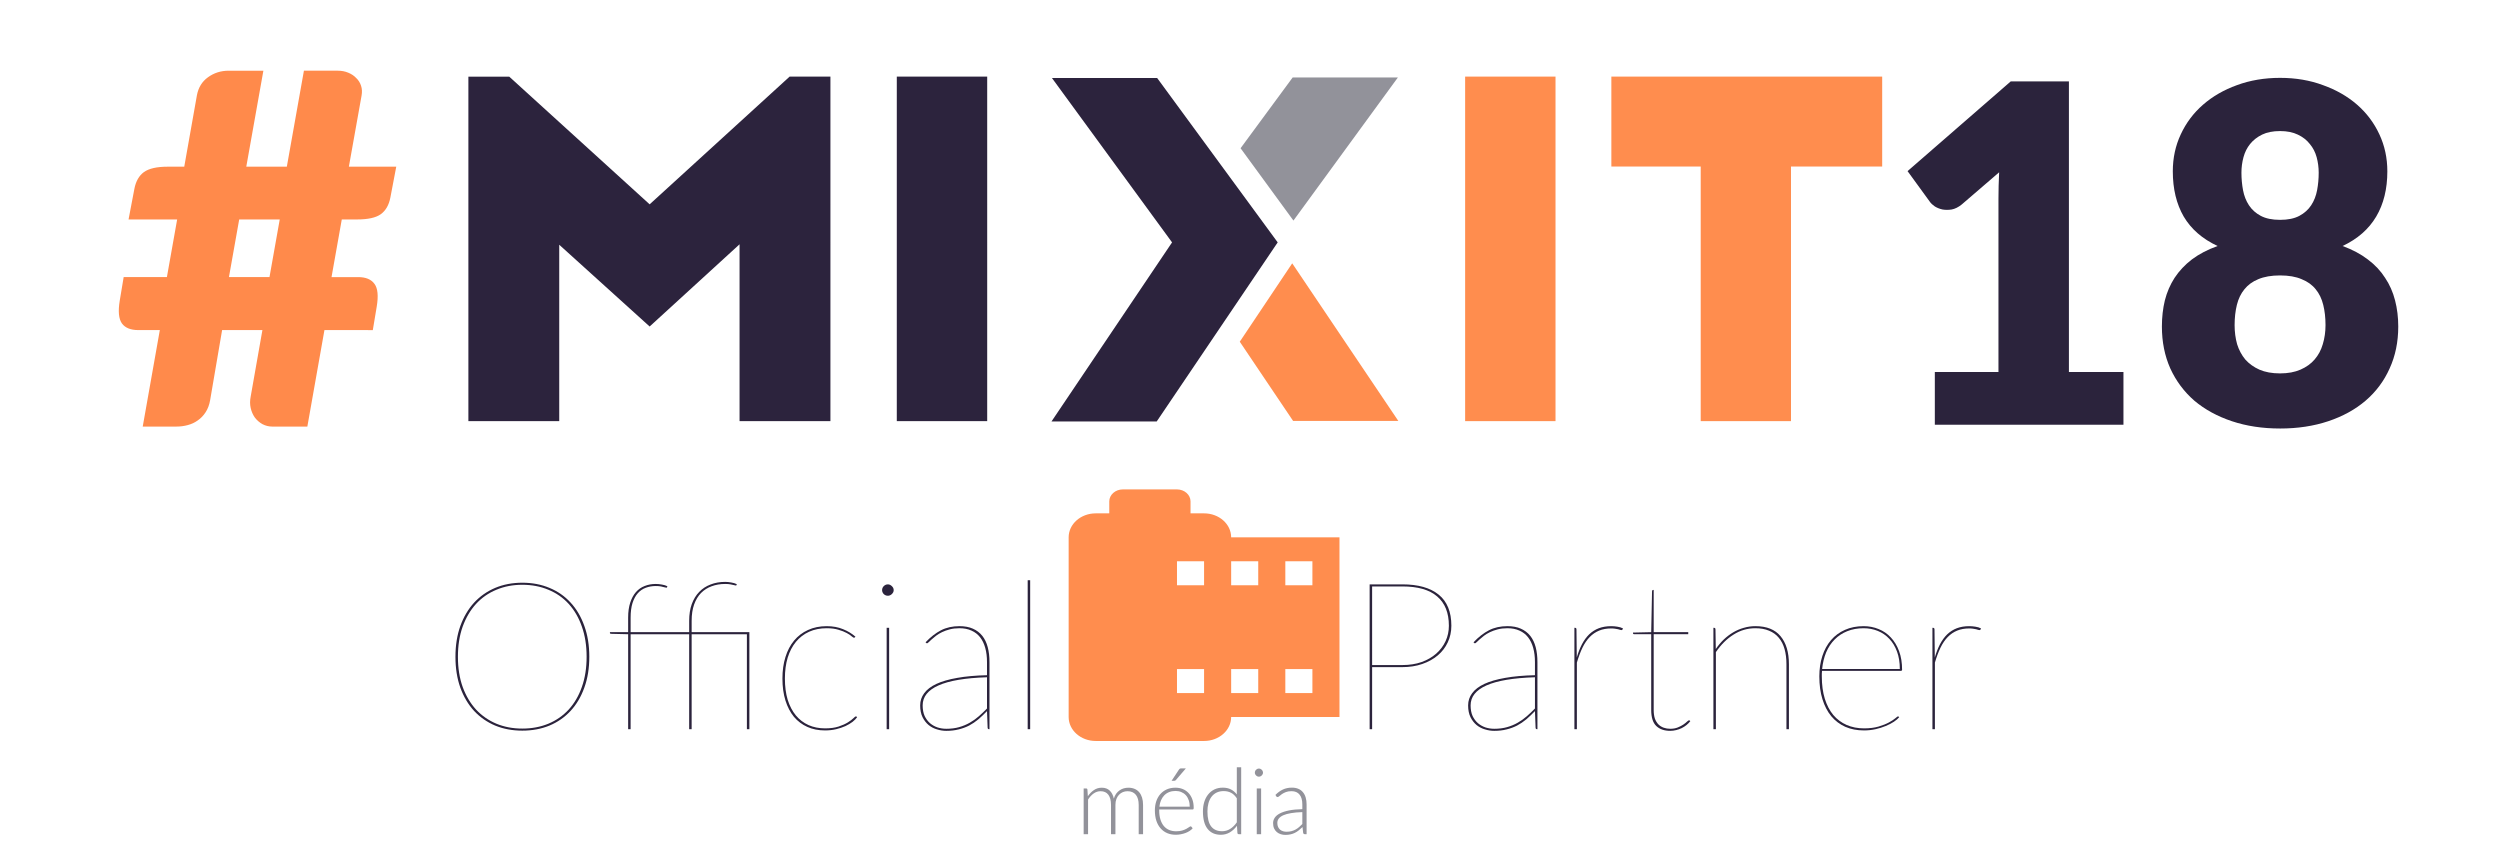 <?xml version="1.0" encoding="UTF-8" standalone="no"?>
<svg
        xmlns:dc="http://purl.org/dc/elements/1.1/"
        xmlns:cc="http://creativecommons.org/ns#"
        xmlns:rdf="http://www.w3.org/1999/02/22-rdf-syntax-ns#"
        xmlns="http://www.w3.org/2000/svg"
        xmlns:sodipodi="http://sodipodi.sourceforge.net/DTD/sodipodi-0.dtd"
        xmlns:inkscape="http://www.inkscape.org/namespaces/inkscape"
        width="580"
        height="200"
        viewBox="0 0 580 200"
        version="1.1"
        id="svg18"
        sodipodi:docname="mxt-partnair18--media.svg"
        inkscape:version="0.92.1 r15371">
  <defs
     id="defs22" />
  <sodipodi:namedview
     pagecolor="#ffffff"
     bordercolor="#666666"
     borderopacity="1"
     objecttolerance="10"
     gridtolerance="10"
     guidetolerance="10"
     inkscape:pageopacity="0"
     inkscape:pageshadow="2"
     inkscape:window-width="3775"
     inkscape:window-height="2136"
     id="namedview20"
     showgrid="false"
     inkscape:zoom="2.6275862"
     inkscape:cx="115.21009"
     inkscape:cy="40.99385"
     inkscape:window-x="3905"
     inkscape:window-y="24"
     inkscape:window-maximized="1"
     inkscape:current-layer="svg18" />
  <path
     d="M 324.41,97.656 H 300 L 287.627,79.278 299.794,61.09 Z"
     id="path2"
     inkscape:connector-curvature="0"
     style="fill:#ff8d4e" />
  <path
     d="M 324.31,17.97 H 299.9 l -12.088,16.42 12.263,16.78 z"
     id="path4"
     inkscape:connector-curvature="0"
     style="fill:#92929a" />
  <path
     d="m 296.425,56.234 -27.97,-38.142 h -24.41 l 27.872,38.142 -27.97,41.544 h 24.41 z m -145.708,-8.83 32.468,-29.626 h 9.474 V 97.7 H 171.577 V 56.675 L 150.717,75.75 129.742,56.78 V 97.7 H 108.665 V 17.78 h 9.475 z m 57.34,-29.627 h 20.972 V 97.7 h -20.973 z"
     id="path6"
     inkscape:connector-curvature="0"
     style="fill:#2c233d" />
  <path
     d="m 339.91,17.777 h 20.97 V 97.7 h -20.97 z m 33.925,10e-4 h 62.832 v 20.86 H 415.51 V 97.7 H 394.566 V 38.638 h -20.73 z"
     id="path8"
     inkscape:connector-curvature="0"
     style="fill:#ff8d4e" />
  <path
     d="m 75.27,76.58 -3.966,22.385 h -8.16 q -1.19,0 -2.266,-0.567 -1.02,-0.567 -1.757,-1.53 -0.68,-0.963 -0.962,-2.21 -0.284,-1.247 0,-2.663 l 2.72,-15.414 h -9.35 L 48.75,92.846 q -0.282,1.643 -1.076,2.833 -0.736,1.133 -1.813,1.87 -1.02,0.737 -2.322,1.077 -1.247,0.34 -2.607,0.34 h -7.82 L 37.08,76.58 h -4.99 q -2.662,0 -3.796,-1.53 -1.133,-1.585 -0.51,-5.325 l 0.907,-5.44 h 10.03 L 41.1,50.91 H 29.825 l 1.36,-7.14 q 0.51,-2.605 2.21,-3.852 1.757,-1.247 5.497,-1.247 h 3.854 L 45.69,22.07 q 0.51,-2.663 2.55,-4.137 2.098,-1.53 4.818,-1.53 h 8.046 l -3.966,22.27 h 9.406 L 70.51,16.4 h 7.82 q 1.36,0 2.438,0.455 1.133,0.453 1.87,1.246 0.793,0.738 1.133,1.815 0.34,1.02 0.114,2.266 l -2.946,16.49 H 91.93 l -1.36,7.14 q -0.51,2.665 -2.266,3.91 -1.7,1.19 -5.44,1.19 h -3.57 l -2.38,13.375 h 6.177 q 2.664,0 3.798,1.586 1.133,1.53 0.51,5.27 l -0.907,5.44 z M 53.115,64.286 h 9.407 L 64.9,50.91 h -9.406 z"
     style="font-weight:900;font-size:85px;font-family:Lato;letter-spacing:0;word-spacing:0;fill:#ff8a4b;stroke-width:0.75"
     font-weight="900"
     font-size="85"
     letter-spacing="0"
     word-spacing="0"
     id="path10"
     inkscape:connector-curvature="0" />
  <g
     style="font-weight:900;font-size:80.506px;line-height:1.25;font-family:sans-serif;letter-spacing:0;word-spacing:0;fill:#2b233c;stroke-width:0.839"
     font-size="80.506"
     letter-spacing="0"
     word-spacing="0"
     font-weight="900"
     id="g16"
     transform="translate(2,-2)">
    <path
       d="m 446.88,88.302 h 14.763 V 48.145 q 0,-2.95 0.158,-6.174 l -8.698,7.486 q -1.16,0.93 -2.32,1.148 -1.107,0.163 -2.11,0 -1,-0.22 -1.792,-0.71 -0.79,-0.547 -1.16,-1.093 L 440.554,41.7 464.491,20.884 h 13.497 v 67.42 h 12.653 v 12.238 h -43.76 z"
       style="font-family:Lato"
       id="path12"
       inkscape:connector-curvature="0" />
    <path
       d="m 526.975,101.414 q -6.116,0 -11.177,-1.694 -5.062,-1.693 -8.7,-4.753 -3.585,-3.114 -5.588,-7.485 -1.95,-4.37 -1.95,-9.725 0,-3.223 0.684,-6.064 0.738,-2.896 2.267,-5.245 1.583,-2.404 4.008,-4.262 2.478,-1.857 5.958,-3.114 -5.272,-2.46 -7.856,-6.83 -2.53,-4.37 -2.53,-10.49 0,-4.643 1.845,-8.577 1.845,-3.988 5.167,-6.884 3.32,-2.895 7.856,-4.534 4.587,-1.693 10.017,-1.693 5.43,0 9.965,1.693 4.587,1.64 7.908,4.535 3.322,2.897 5.167,6.885 1.845,3.934 1.845,8.578 0,6.12 -2.583,10.49 -2.584,4.37 -7.803,6.83 3.427,1.256 5.852,3.113 2.478,1.858 4.007,4.262 1.582,2.35 2.32,5.245 0.738,2.84 0.738,6.064 0,5.354 -2.002,9.725 -1.95,4.37 -5.59,7.485 -3.584,3.06 -8.646,4.753 -5.06,1.694 -11.177,1.694 z m 0,-12.785 q 2.742,0 4.745,-0.875 2.004,-0.874 3.27,-2.35 1.317,-1.53 1.897,-3.55 0.633,-2.076 0.633,-4.426 0,-2.57 -0.528,-4.7 -0.527,-2.13 -1.74,-3.605 -1.212,-1.53 -3.268,-2.35 -2.004,-0.874 -5.01,-0.874 -3.004,0 -5.06,0.875 -2.004,0.82 -3.217,2.35 -1.212,1.475 -1.74,3.606 -0.527,2.13 -0.527,4.7 0,2.35 0.58,4.425 0.633,2.02 1.898,3.55 1.318,1.476 3.27,2.35 2.003,0.874 4.797,0.874 z m 0,-35.623 q 2.742,0 4.48,-0.928 1.74,-0.93 2.743,-2.46 1.002,-1.53 1.37,-3.497 0.37,-1.966 0.37,-4.043 0,-1.857 -0.475,-3.605 -0.474,-1.75 -1.58,-3.06 -1.056,-1.366 -2.796,-2.185 -1.687,-0.82 -4.112,-0.82 -2.478,0 -4.165,0.82 -1.687,0.82 -2.794,2.185 -1.055,1.31 -1.53,3.06 -0.474,1.748 -0.474,3.605 0,2.077 0.37,4.043 0.368,1.967 1.37,3.497 1.002,1.53 2.742,2.46 1.74,0.927 4.48,0.927 z"
       id="path14"
       inkscape:connector-curvature="0" />
  </g>
  <g
     aria-label="Official     Partner"
     style="font-style:normal;font-weight:normal;font-size:40px;line-height:1.25;font-family:sans-serif;letter-spacing:0px;word-spacing:0px;fill:#2b233c;fill-opacity:1;stroke:none"
     id="text852">
    <path
       d="m 136.719,152.373 q 0,3.984 -1.152,7.152 -1.128,3.168 -3.192,5.4 -2.04,2.208 -4.896,3.408 -2.856,1.176 -6.312,1.176 -3.432,0 -6.288,-1.176 -2.832,-1.2 -4.896,-3.408 -2.04,-2.232 -3.192,-5.4 -1.128,-3.168 -1.128,-7.152 0,-3.96 1.128,-7.128 1.152,-3.192 3.192,-5.424 2.064,-2.232 4.896,-3.432 2.856,-1.2 6.288,-1.2 3.456,0 6.312,1.2 2.856,1.176 4.896,3.408 2.064,2.232 3.192,5.424 1.152,3.168 1.152,7.152 z m -0.624,0 q 0,-3.912 -1.104,-7.008 -1.08,-3.096 -3.048,-5.256 -1.968,-2.16 -4.728,-3.288 -2.736,-1.152 -6.048,-1.152 -3.264,0 -6,1.152 -2.736,1.128 -4.728,3.288 -1.968,2.16 -3.096,5.256 -1.104,3.096 -1.104,7.008 0,3.912 1.104,7.008 1.128,3.072 3.096,5.232 1.992,2.136 4.728,3.288 2.736,1.128 6,1.128 3.312,0 6.048,-1.128 2.76,-1.152 4.728,-3.288 1.968,-2.16 3.048,-5.232 1.104,-3.096 1.104,-7.008 z"
       style="font-style:normal;font-variant:normal;font-weight:100;font-stretch:normal;font-size:48px;font-family:Lato;-inkscape-font-specification:'Lato Thin';fill:#2b233c;fill-opacity:1"
       id="path834" />
    <path
       d="m 145.729,169.173 v -22.032 l -3.936,-0.096 q -0.288,0 -0.288,-0.192 v -0.192 h 4.224 v -3.36 q 0,-2.016 0.48,-3.48 0.48,-1.488 1.32,-2.448 0.84,-0.96 2.016,-1.416 1.176,-0.48 2.592,-0.48 0.696,0 1.44,0.144 0.744,0.12 1.248,0.384 l -0.048,0.192 q -0.048,0.168 -0.192,0.144 -0.144,-0.024 -0.456,-0.096 -0.288,-0.096 -0.792,-0.192 -0.48,-0.096 -1.2,-0.096 -1.248,0 -2.328,0.408 -1.056,0.384 -1.848,1.272 -0.768,0.864 -1.224,2.28 -0.432,1.392 -0.432,3.384 v 3.36 h 13.584 v -2.64 q 0,-2.184 0.6,-3.864 0.624,-1.704 1.728,-2.832 1.104,-1.152 2.64,-1.728 1.536,-0.6 3.384,-0.6 0.696,0 1.44,0.144 0.744,0.12 1.248,0.384 l -0.048,0.192 q -0.048,0.144 -0.192,0.12 -0.12,-0.024 -0.432,-0.096 -0.288,-0.072 -0.792,-0.168 -0.48,-0.096 -1.224,-0.096 -1.704,0 -3.12,0.528 -1.416,0.504 -2.472,1.56 -1.032,1.056 -1.608,2.664 -0.576,1.608 -0.576,3.792 v 2.64 h 13.392 v 22.512 h -0.576 v -22.032 h -12.816 v 22.032 h -0.576 v -22.032 h -13.584 v 22.032 z"
       style="font-style:normal;font-variant:normal;font-weight:100;font-stretch:normal;font-size:48px;font-family:Lato;-inkscape-font-specification:'Lato Thin';fill:#2b233c;fill-opacity:1"
       id="path836" />
    <path
       d="m 198.322,147.861 q -0.096,0.096 -0.192,0.096 -0.144,0 -0.552,-0.336 -0.384,-0.36 -1.152,-0.768 -0.744,-0.408 -1.896,-0.744 -1.128,-0.36 -2.736,-0.36 -2.28,0 -4.08,0.816 -1.8,0.816 -3.048,2.328 -1.248,1.512 -1.92,3.672 -0.648,2.16 -0.648,4.848 0,2.784 0.648,4.944 0.672,2.136 1.896,3.624 1.224,1.464 2.928,2.232 1.728,0.768 3.84,0.768 1.872,0 3.168,-0.432 1.296,-0.432 2.136,-0.96 0.84,-0.528 1.272,-0.96 0.432,-0.432 0.576,-0.432 0.096,0 0.192,0.096 l 0.096,0.096 q -0.36,0.528 -1.056,1.08 -0.696,0.528 -1.656,0.984 -0.96,0.432 -2.16,0.72 -1.2,0.288 -2.568,0.288 -2.28,0 -4.104,-0.816 -1.824,-0.816 -3.12,-2.352 -1.272,-1.56 -1.968,-3.792 -0.696,-2.232 -0.696,-5.088 0,-2.736 0.696,-4.968 0.696,-2.256 2.016,-3.84 1.32,-1.584 3.216,-2.448 1.92,-0.888 4.344,-0.888 2.136,0 3.792,0.696 1.68,0.672 2.88,1.752 z"
       style="font-style:normal;font-variant:normal;font-weight:100;font-stretch:normal;font-size:48px;font-family:Lato;-inkscape-font-specification:'Lato Thin';fill:#2b233c;fill-opacity:1"
       id="path838" />
    <path
       d="m 206.28,145.653 v 23.52 h -0.576 v -23.52 z m 1.056,-8.736 q 0,0.504 -0.432,0.912 -0.408,0.384 -0.912,0.384 -0.552,0 -0.96,-0.384 -0.384,-0.408 -0.384,-0.912 0,-0.552 0.384,-0.936 0.408,-0.408 0.96,-0.408 0.504,0 0.912,0.408 0.432,0.384 0.432,0.936 z"
       style="font-style:normal;font-variant:normal;font-weight:100;font-stretch:normal;font-size:48px;font-family:Lato;-inkscape-font-specification:'Lato Thin';fill:#2b233c;fill-opacity:1"
       id="path840" />
    <path
       d="m 229.464,169.173 q -0.336,0 -0.336,-0.384 l -0.144,-3.816 q -1.008,1.056 -2.016,1.92 -1.008,0.84 -2.136,1.44 -1.128,0.576 -2.424,0.888 -1.296,0.336 -2.88,0.336 -1.056,0 -2.136,-0.336 -1.08,-0.312 -1.944,-1.008 -0.864,-0.72 -1.416,-1.824 -0.552,-1.128 -0.552,-2.736 0,-1.584 0.936,-2.832 0.936,-1.272 2.832,-2.16 1.92,-0.888 4.824,-1.392 2.928,-0.528 6.912,-0.624 v -3.024 q 0,-1.848 -0.408,-3.312 -0.408,-1.464 -1.2,-2.472 -0.792,-1.008 -1.992,-1.536 -1.2,-0.552 -2.784,-0.552 -1.248,0 -2.256,0.264 -1.008,0.264 -1.8,0.648 -0.792,0.384 -1.392,0.84 -0.576,0.456 -1.008,0.84 -0.432,0.384 -0.696,0.648 -0.264,0.264 -0.384,0.264 -0.096,0 -0.24,-0.144 l -0.096,-0.096 q 1.728,-1.824 3.576,-2.784 1.848,-0.96 4.296,-0.96 1.8,0 3.096,0.576 1.32,0.576 2.184,1.656 0.864,1.08 1.272,2.64 0.408,1.536 0.408,3.48 v 15.552 z m -9.936,-0.096 q 1.656,0 3,-0.384 1.344,-0.384 2.472,-1.032 1.128,-0.648 2.088,-1.488 0.984,-0.864 1.896,-1.8 v -7.248 q -7.56,0.24 -11.256,1.896 -3.672,1.632 -3.672,4.632 0,1.416 0.456,2.448 0.48,1.008 1.248,1.68 0.768,0.648 1.752,0.984 0.984,0.312 2.016,0.312 z"
       style="font-style:normal;font-variant:normal;font-weight:100;font-stretch:normal;font-size:48px;font-family:Lato;-inkscape-font-specification:'Lato Thin';fill:#2b233c;fill-opacity:1"
       id="path842" />
    <path
       d="m 238.999,134.613 v 34.56 h -0.576 v -34.56 z"
       style="font-style:normal;font-variant:normal;font-weight:100;font-stretch:normal;font-size:48px;font-family:Lato;-inkscape-font-specification:'Lato Thin';fill:#2b233c;fill-opacity:1"
       id="path844" />
    <path
       d="m 318.332,154.773 v 14.4 h -0.576 v -33.6 h 7.584 q 5.496,0 8.424,2.376 2.952,2.376 2.952,7.224 0,2.088 -0.84,3.864 -0.816,1.752 -2.328,3.024 -1.512,1.272 -3.6,1.992 -2.088,0.72 -4.608,0.72 z m 0,-0.48 h 7.008 q 2.472,0 4.464,-0.696 1.992,-0.72 3.384,-1.944 1.416,-1.248 2.184,-2.904 0.768,-1.656 0.768,-3.576 0,-4.488 -2.712,-6.792 -2.688,-2.328 -8.088,-2.328 h -7.008 z"
       style="font-style:normal;font-variant:normal;font-weight:100;font-stretch:normal;font-size:48px;font-family:Lato;-inkscape-font-specification:'Lato Thin';fill:#2b233c;fill-opacity:1"
       id="path846" />
    <path
       d="m 356.589,169.173 q -0.336,0 -0.336,-0.384 l -0.144,-3.816 q -1.008,1.056 -2.016,1.92 -1.008,0.84 -2.136,1.44 -1.128,0.576 -2.424,0.888 -1.296,0.336 -2.88,0.336 -1.056,0 -2.136,-0.336 -1.08,-0.312 -1.944,-1.008 -0.864,-0.72 -1.416,-1.824 -0.552,-1.128 -0.552,-2.736 0,-1.584 0.936,-2.832 0.936,-1.272 2.832,-2.16 1.92,-0.888 4.824,-1.392 2.928,-0.528 6.912,-0.624 v -3.024 q 0,-1.848 -0.408,-3.312 -0.408,-1.464 -1.2,-2.472 -0.792,-1.008 -1.992,-1.536 -1.2,-0.552 -2.784,-0.552 -1.248,0 -2.256,0.264 -1.008,0.264 -1.8,0.648 -0.792,0.384 -1.392,0.84 -0.576,0.456 -1.008,0.84 -0.432,0.384 -0.696,0.648 -0.264,0.264 -0.384,0.264 -0.096,0 -0.24,-0.144 l -0.096,-0.096 q 1.728,-1.824 3.576,-2.784 1.848,-0.96 4.296,-0.96 1.8,0 3.096,0.576 1.32,0.576 2.184,1.656 0.864,1.08 1.272,2.64 0.408,1.536 0.408,3.48 v 15.552 z m -9.936,-0.096 q 1.656,0 3,-0.384 1.344,-0.384 2.472,-1.032 1.128,-0.648 2.088,-1.488 0.984,-0.864 1.896,-1.8 v -7.248 q -7.56,0.24 -11.256,1.896 -3.672,1.632 -3.672,4.632 0,1.416 0.456,2.448 0.48,1.008 1.248,1.68 0.768,0.648 1.752,0.984 0.984,0.312 2.016,0.312 z"
       style="font-style:normal;font-variant:normal;font-weight:100;font-stretch:normal;font-size:48px;font-family:Lato;-inkscape-font-specification:'Lato Thin';fill:#2b233c;fill-opacity:1"
       id="path848" />
    <path
       d="m 365.26,169.173 v -23.52 h 0.144 q 0.336,0 0.336,0.384 l 0.072,6.504 q 0.504,-1.728 1.2,-3.072 0.72,-1.368 1.68,-2.304 0.984,-0.936 2.232,-1.416 1.272,-0.48 2.88,-0.48 0.696,0 1.416,0.12 0.744,0.096 1.32,0.408 l -0.096,0.192 q -0.048,0.072 -0.096,0.144 -0.024,0.048 -0.144,0.048 -0.12,0 -0.312,-0.048 -0.192,-0.072 -0.48,-0.144 -0.264,-0.072 -0.672,-0.12 -0.384,-0.072 -0.936,-0.072 -1.584,0 -2.808,0.504 -1.224,0.504 -2.184,1.488 -0.96,0.984 -1.68,2.472 -0.72,1.488 -1.296,3.456 v 15.456 z"
       style="font-style:normal;font-variant:normal;font-weight:100;font-stretch:normal;font-size:48px;font-family:Lato;-inkscape-font-specification:'Lato Thin';fill:#2b233c;fill-opacity:1"
       id="path850" />
    <path
       d="m 387.496,169.557 q -2.064,0 -3.24,-1.128 -1.176,-1.128 -1.176,-3.72 v -17.568 h -3.888 q -0.336,0 -0.336,-0.24 v -0.144 l 4.224,-0.096 0.192,-9.456 q 0,-0.12 0.048,-0.216 0.072,-0.12 0.192,-0.12 h 0.144 v 9.792 h 8.016 v 0.48 h -8.016 v 17.568 q 0,1.2 0.288,2.04 0.312,0.816 0.84,1.344 0.528,0.504 1.224,0.744 0.696,0.24 1.488,0.24 1.008,0 1.752,-0.312 0.768,-0.312 1.296,-0.672 0.528,-0.36 0.84,-0.672 0.336,-0.312 0.48,-0.312 0.096,0 0.192,0.096 l 0.096,0.096 q -0.36,0.48 -0.888,0.912 -0.504,0.408 -1.128,0.72 -0.6,0.288 -1.296,0.456 -0.672,0.168 -1.344,0.168 z"
       style="font-style:normal;font-variant:normal;font-weight:100;font-stretch:normal;font-size:48px;font-family:Lato;-inkscape-font-specification:'Lato Thin';fill:#2b233c;fill-opacity:1"
       id="path852" />
    <path
       d="m 397.51,169.173 v -23.52 h 0.144 q 0.336,0 0.336,0.384 l 0.072,4.536 q 0.816,-1.2 1.824,-2.184 1.032,-0.984 2.208,-1.68 1.176,-0.696 2.472,-1.056 1.296,-0.384 2.688,-0.384 3.912,0 5.832,2.328 1.944,2.328 1.944,6.504 v 15.072 h -0.576 v -15.072 q 0,-1.968 -0.432,-3.504 -0.432,-1.56 -1.344,-2.64 -0.888,-1.08 -2.256,-1.632 -1.344,-0.576 -3.168,-0.576 -2.76,0 -5.088,1.488 -2.328,1.464 -4.08,4.056 v 17.88 z"
       style="font-style:normal;font-variant:normal;font-weight:100;font-stretch:normal;font-size:48px;font-family:Lato;-inkscape-font-specification:'Lato Thin';fill:#2b233c;fill-opacity:1"
       id="path854" />
    <path
       d="m 432.357,145.269 q 1.848,0 3.48,0.672 1.632,0.648 2.832,1.944 1.224,1.296 1.92,3.192 0.696,1.872 0.696,4.32 0,0.12 -0.096,0.192 -0.072,0.048 -0.192,0.048 h -18.288 q -0.048,0.336 -0.048,0.648 0,0.312 0,0.648 0,2.928 0.696,5.184 0.696,2.232 1.968,3.768 1.296,1.512 3.096,2.304 1.824,0.792 4.032,0.792 1.968,0 3.408,-0.432 1.44,-0.432 2.4,-0.96 0.96,-0.528 1.464,-0.96 0.504,-0.432 0.6,-0.432 0.096,0 0.192,0.096 l 0.096,0.096 q -0.408,0.504 -1.224,1.056 -0.792,0.528 -1.896,0.984 -1.08,0.456 -2.376,0.744 -1.296,0.288 -2.664,0.288 -2.424,0 -4.344,-0.84 -1.92,-0.864 -3.264,-2.472 -1.32,-1.608 -2.04,-3.936 -0.72,-2.328 -0.72,-5.28 0,-2.592 0.696,-4.728 0.696,-2.16 2.016,-3.696 1.32,-1.536 3.216,-2.376 1.92,-0.864 4.344,-0.864 z m 0,0.48 q -2.112,0 -3.816,0.696 -1.68,0.672 -2.904,1.92 -1.224,1.224 -1.968,2.976 -0.72,1.752 -0.936,3.864 h 18.024 q 0,-2.28 -0.648,-4.032 -0.648,-1.776 -1.8,-2.976 -1.128,-1.2 -2.664,-1.824 -1.536,-0.624 -3.288,-0.624 z"
       style="font-style:normal;font-variant:normal;font-weight:100;font-stretch:normal;font-size:48px;font-family:Lato;-inkscape-font-specification:'Lato Thin';fill:#2b233c;fill-opacity:1"
       id="path856" />
    <path
       d="m 448.323,169.173 v -23.52 h 0.144 q 0.336,0 0.336,0.384 l 0.072,6.504 q 0.504,-1.728 1.2,-3.072 0.72,-1.368 1.68,-2.304 0.984,-0.936 2.232,-1.416 1.272,-0.48 2.88,-0.48 0.696,0 1.416,0.12 0.744,0.096 1.32,0.408 l -0.096,0.192 q -0.048,0.072 -0.096,0.144 -0.024,0.048 -0.144,0.048 -0.12,0 -0.312,-0.048 -0.192,-0.072 -0.48,-0.144 -0.264,-0.072 -0.672,-0.12 -0.384,-0.072 -0.936,-0.072 -1.584,0 -2.808,0.504 -1.224,0.504 -2.184,1.488 -0.96,0.984 -1.68,2.472 -0.72,1.488 -1.296,3.456 v 15.456 z"
       style="font-style:normal;font-variant:normal;font-weight:100;font-stretch:normal;font-size:48px;font-family:Lato;-inkscape-font-specification:'Lato Thin';fill:#2b233c;fill-opacity:1"
       id="path858" />
  </g>
  <g
     aria-label="média"
     style="font-style:normal;font-weight:normal;font-size:40px;line-height:1.25;font-family:sans-serif;letter-spacing:0px;word-spacing:0px;fill:#92929a;fill-opacity:1;stroke:none"
     id="text864">
    <path
       d="m 251.408,193.53 v -10.613 h 0.565 q 0.267,0 0.309,0.267 l 0.096,1.536 q 0.619,-0.885 1.419,-1.429 0.8,-0.544 1.803,-0.544 1.163,0 1.856,0.672 0.704,0.672 0.949,1.867 0.192,-0.651 0.533,-1.131 0.352,-0.48 0.8,-0.789 0.448,-0.32 0.971,-0.469 0.533,-0.149 1.088,-0.149 0.789,0 1.419,0.267 0.629,0.256 1.067,0.768 0.437,0.512 0.672,1.259 0.235,0.747 0.235,1.707 v 6.784 h -1.013 v -6.784 q 0,-1.557 -0.672,-2.368 -0.672,-0.821 -1.92,-0.821 -0.555,0 -1.067,0.203 -0.501,0.203 -0.896,0.608 -0.384,0.395 -0.619,0.992 -0.224,0.597 -0.224,1.387 v 6.784 h -1.024 v -6.784 q 0,-1.547 -0.619,-2.368 -0.608,-0.821 -1.792,-0.821 -0.864,0 -1.6,0.512 -0.736,0.512 -1.312,1.419 v 8.043 z"
       style="font-style:normal;font-variant:normal;font-weight:300;font-stretch:normal;font-size:21.333px;font-family:Lato;-inkscape-font-specification:'Lato Light';fill:#92929a;fill-opacity:1"
       id="path861" />
    <path
       d="m 267.935,193.53 z m 4.789,-10.784 q 0.896,0 1.664,0.309 0.768,0.309 1.333,0.907 0.565,0.587 0.885,1.451 0.331,0.864 0.331,1.984 0,0.235 -0.064,0.32 -0.064,0.085 -0.213,0.085 h -7.723 v 0.203 q 0,1.195 0.277,2.101 0.277,0.907 0.789,1.525 0.512,0.608 1.237,0.917 0.725,0.309 1.621,0.309 0.8,0 1.387,-0.171 0.587,-0.181 0.981,-0.395 0.405,-0.224 0.64,-0.395 0.235,-0.181 0.341,-0.181 0.139,0 0.213,0.107 l 0.277,0.341 q -0.256,0.32 -0.683,0.597 -0.416,0.277 -0.939,0.48 -0.512,0.192 -1.109,0.309 -0.587,0.117 -1.184,0.117 -1.088,0 -1.984,-0.373 -0.896,-0.384 -1.536,-1.109 -0.64,-0.725 -0.992,-1.771 -0.341,-1.056 -0.341,-2.411 0,-1.141 0.32,-2.101 0.331,-0.971 0.939,-1.664 0.619,-0.704 1.504,-1.099 0.896,-0.395 2.027,-0.395 z m 0.011,0.757 q -0.821,0 -1.472,0.256 -0.651,0.256 -1.131,0.736 -0.469,0.48 -0.768,1.152 -0.288,0.672 -0.384,1.504 h 7.04 q 0,-0.853 -0.245,-1.525 -0.235,-0.683 -0.672,-1.152 -0.437,-0.469 -1.045,-0.715 -0.597,-0.256 -1.323,-0.256 z m 2.389,-5.237 -2.315,2.699 q -0.085,0.107 -0.181,0.149 -0.085,0.032 -0.213,0.032 h -0.608 l 1.675,-2.539 q 0.117,-0.192 0.245,-0.267 0.128,-0.075 0.384,-0.075 z"
       style="font-style:normal;font-variant:normal;font-weight:300;font-stretch:normal;font-size:21.333px;font-family:Lato;-inkscape-font-specification:'Lato Light';fill:#92929a;fill-opacity:1"
       id="path863" />
    <path
       d="m 287.401,193.53 q -0.277,0 -0.32,-0.277 l -0.107,-1.675 q -0.704,0.96 -1.643,1.525 -0.939,0.565 -2.112,0.565 -1.963,0 -3.051,-1.355 -1.088,-1.355 -1.088,-4.064 0,-1.163 0.299,-2.165 0.309,-1.013 0.896,-1.749 0.587,-0.747 1.44,-1.173 0.864,-0.427 1.984,-0.427 1.077,0 1.867,0.405 0.789,0.395 1.376,1.163 v -6.293 h 1.013 v 15.52 z m -3.893,-0.683 q 1.045,0 1.899,-0.544 0.864,-0.544 1.536,-1.525 v -5.568 q -0.608,-0.917 -1.355,-1.291 -0.736,-0.384 -1.685,-0.384 -0.939,0 -1.643,0.341 -0.704,0.341 -1.184,0.971 -0.469,0.619 -0.715,1.493 -0.235,0.864 -0.235,1.909 0,2.368 0.864,3.488 0.875,1.109 2.517,1.109 z"
       style="font-style:normal;font-variant:normal;font-weight:300;font-stretch:normal;font-size:21.333px;font-family:Lato;-inkscape-font-specification:'Lato Light';fill:#92929a;fill-opacity:1"
       id="path865" />
    <path
       d="m 292.58,182.917 v 10.613 h -1.013 v -10.613 z m 0.437,-3.659 q 0,0.192 -0.085,0.363 -0.075,0.16 -0.203,0.288 -0.128,0.128 -0.299,0.203 -0.171,0.075 -0.363,0.075 -0.192,0 -0.363,-0.075 -0.171,-0.075 -0.299,-0.203 -0.128,-0.128 -0.203,-0.288 -0.075,-0.171 -0.075,-0.363 0,-0.192 0.075,-0.363 0.075,-0.181 0.203,-0.309 0.128,-0.128 0.299,-0.203 0.171,-0.075 0.363,-0.075 0.192,0 0.363,0.075 0.171,0.075 0.299,0.203 0.128,0.128 0.203,0.309 0.085,0.171 0.085,0.363 z"
       style="font-style:normal;font-variant:normal;font-weight:300;font-stretch:normal;font-size:21.333px;font-family:Lato;-inkscape-font-specification:'Lato Light';fill:#92929a;fill-opacity:1"
       id="path867" />
    <path
       d="m 302.728,193.53 q -0.32,0 -0.395,-0.299 l -0.149,-1.355 q -0.437,0.427 -0.875,0.768 -0.427,0.341 -0.896,0.576 -0.469,0.235 -1.013,0.352 -0.544,0.128 -1.195,0.128 -0.544,0 -1.056,-0.16 -0.512,-0.16 -0.917,-0.491 -0.395,-0.331 -0.64,-0.843 -0.235,-0.523 -0.235,-1.248 0,-0.672 0.384,-1.248 0.384,-0.576 1.205,-1.003 0.821,-0.427 2.101,-0.683 1.291,-0.256 3.093,-0.299 v -1.109 q 0,-1.472 -0.64,-2.261 -0.629,-0.8 -1.877,-0.8 -0.768,0 -1.312,0.213 -0.533,0.213 -0.907,0.469 -0.373,0.256 -0.608,0.469 -0.235,0.213 -0.395,0.213 -0.117,0 -0.192,-0.053 -0.075,-0.053 -0.128,-0.139 l -0.181,-0.309 q 0.832,-0.832 1.749,-1.259 0.917,-0.427 2.08,-0.427 0.853,0 1.493,0.277 0.64,0.267 1.056,0.779 0.427,0.501 0.64,1.227 0.213,0.715 0.213,1.6 v 6.912 z m -4.267,-0.565 q 0.619,0 1.131,-0.128 0.523,-0.139 0.96,-0.373 0.448,-0.245 0.832,-0.576 0.384,-0.331 0.757,-0.715 v -2.763 q -1.515,0.043 -2.613,0.235 -1.099,0.181 -1.813,0.501 -0.704,0.32 -1.045,0.768 -0.331,0.437 -0.331,1.003 0,0.533 0.171,0.928 0.181,0.384 0.469,0.64 0.299,0.245 0.683,0.363 0.384,0.117 0.8,0.117 z"
       style="font-style:normal;font-variant:normal;font-weight:300;font-stretch:normal;font-size:21.333px;font-family:Lato;-inkscape-font-specification:'Lato Light';fill:#92929a;fill-opacity:1"
       id="path869" />
  </g>
  <path
     inkscape:connector-curvature="0"
     d="m 285.627,124.658 c 0,-3.071 -2.812,-5.559 -6.283,-5.559 h -3.142 v -2.779 c 0,-1.529 -1.414,-2.779 -3.142,-2.779 h -12.567 c -1.728,0 -3.142,1.251 -3.142,2.779 v 2.779 h -3.142 c -3.472,0 -6.283,2.487 -6.283,5.559 v 41.689 c 0,3.071 2.812,5.559 6.283,5.559 h 25.134 c 3.472,0 6.283,-2.487 6.283,-5.559 h 25.134 v -41.689 z m -6.283,36.131 h -6.283 v -5.559 h 6.283 z m 0,-25.014 h -6.283 v -5.559 h 6.283 z m 12.567,25.014 h -6.283 v -5.559 h 6.283 z m 0,-25.014 h -6.283 v -5.559 h 6.283 z m 12.567,25.014 h -6.283 v -5.559 h 6.283 z m 0,-25.014 h -6.283 v -5.559 h 6.283 z"
     id="path2-36"
     style="fill:#ff8d4e;fill-opacity:1;stroke-width:1.477" />
</svg>
